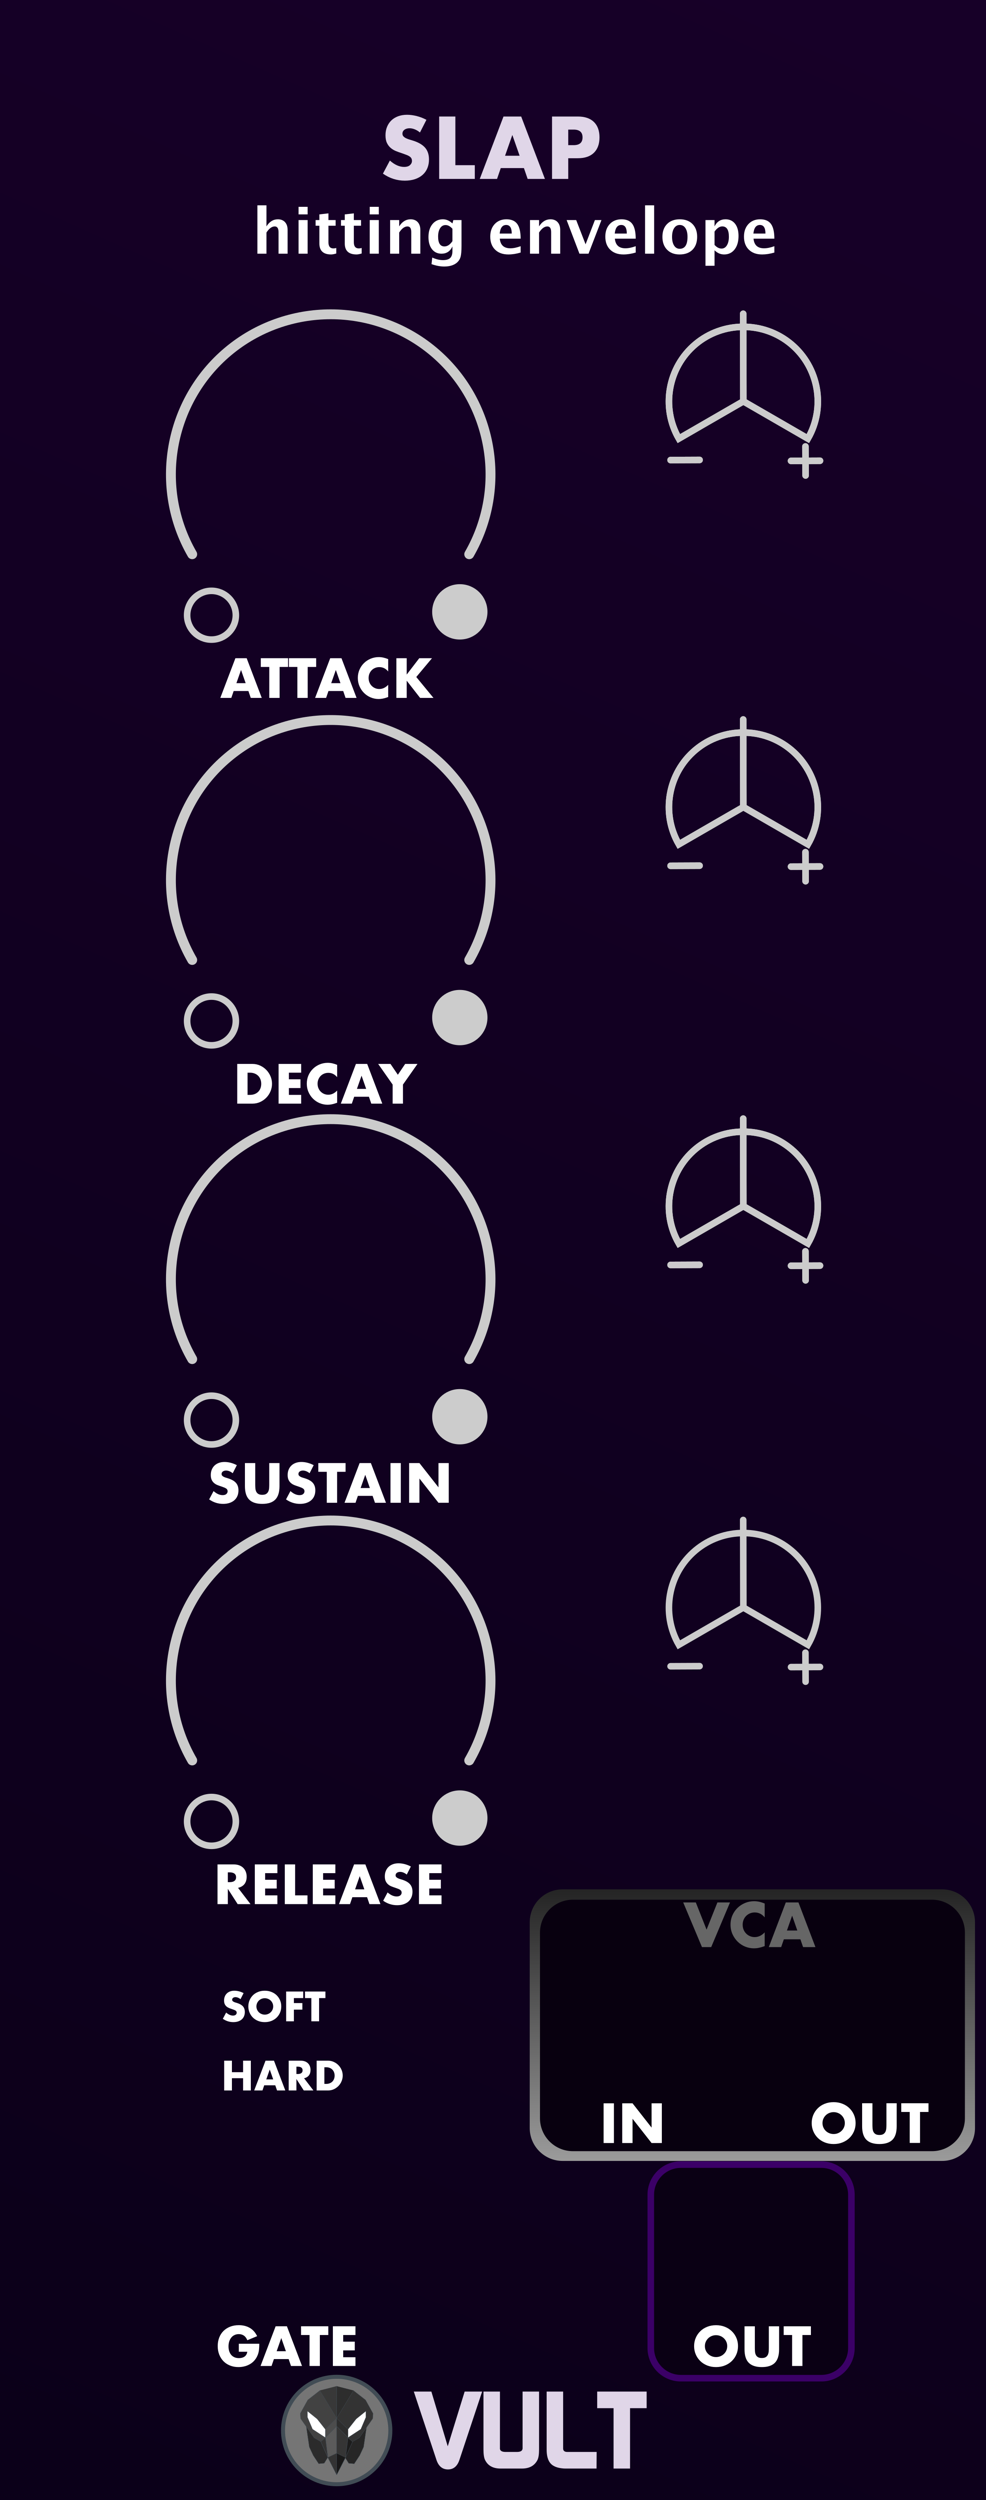 <?xml version="1.0" encoding="UTF-8" standalone="no"?>
<svg
   xmlns:dc="http://purl.org/dc/elements/1.1/"
   xmlns:cc="http://creativecommons.org/ns#"
   xmlns:rdf="http://www.w3.org/1999/02/22-rdf-syntax-ns#"
   xmlns:svg="http://www.w3.org/2000/svg"
   xmlns="http://www.w3.org/2000/svg"
   xmlns:sodipodi="http://sodipodi.sourceforge.net/DTD/sodipodi-0.dtd"
   xmlns:inkscape="http://www.inkscape.org/namespaces/inkscape"
   width="150px"
   height="380px"
   version="1.1"
   xml:space="preserve"
   style="fill-rule:evenodd;clip-rule:evenodd;stroke-linecap:round;"
   id="svg4926"
   sodipodi:docname="Slap.svg"
   inkscape:version="0.92.3 (2405546, 2018-03-11)"><sodipodi:namedview
   pagecolor="#ffffff"
   bordercolor="#666666"
   borderopacity="1"
   objecttolerance="10"
   gridtolerance="10"
   guidetolerance="10"
   inkscape:pageopacity="0"
   inkscape:pageshadow="2"
   inkscape:window-width="1920"
   inkscape:window-height="1017"
   id="namedview4928"
   showgrid="false"
   inkscape:zoom="1.7566021"
   inkscape:cx="176.48259"
   inkscape:cy="196.05812"
   inkscape:window-x="1912"
   inkscape:window-y="-8"
   inkscape:window-maximized="1"
   inkscape:current-layer="svg4926" />
  <defs
   id="defs4782">
    <linearGradient
   id="_Linear1"
   x1="0"
   y1="0"
   x2="1"
   y2="0"
   gradientUnits="userSpaceOnUse"
   gradientTransform="matrix(150,-379.998,379.998,150,3.28145e-4,379.998)">
      <stop
   offset="0"
   style="stop-color:#0b0019;stop-opacity:1"
   id="stop4772" />
      <stop
   offset="1"
   style="stop-color:#170028;stop-opacity:1"
   id="stop4774" />
    </linearGradient>
    <linearGradient
   id="_Linear2"
   x1="0"
   y1="0"
   x2="1"
   y2="0"
   gradientUnits="userSpaceOnUse"
   gradientTransform="matrix(0,-41.28,41.28,0,148.327,328.444)">
      <stop
   offset="0"
   style="stop-color:rgb(155,155,155);stop-opacity:1"
   id="stop4777" />
      <stop
   offset="1"
   style="stop-color:rgb(36,36,36);stop-opacity:1"
   id="stop4779" />
    </linearGradient>
  
    
    
    
    
    
    
    
    
    
    
    
    
    
    
    
    
    
    
    
    
    
    
    
    
    
    
    
    
    
    
    
    
    
    
    
    
    
    
    
    
    
    
    
    
    
    
    
    
    
    
    
    
    
    
    
    
    
    
    
    
    
    
    
    
    
    
    
    
    
    
    
    
    
    
    
    
    
    
    
    
    
    
    
    
    
    
    
    
    
    
    
    
    
    
    
    
    
    
    
    
    
    
    
    
    
    
    
    
    
    
    
    
    
    
    
    
    
    
    
    
    
    
    
    
    
  </defs>
  <rect
   style="fill:#1a1a1a"
   height="380"
   width="150"
   y="0"
   x="0"
   id="rect9931" /><rect
   style="fill:url(#_Linear1)"
   height="379.998"
   width="150"
   y="0"
   x="0"
   id="rect18988" /><path
   inkscape:connector-curvature="0"
   style="fill:url(#_Linear2)"
   d="m 148.327,292.164 c 0,-2.76 -2.241,-5 -5,-5 H 85.586 c -2.76,0 -5,2.24 -5,5 v 31.28 c 0,2.759 2.24,5 5,5 h 57.741 c 2.759,0 5,-2.241 5,-5 z"
   id="rect7562" /><path
   inkscape:connector-curvature="0"
   style="fill:#08000f"
   d="m 146.791,293.739 c 0,-2.76 -2.24,-5 -5,-5 H 87.148 c -2.759,0 -5,2.24 -5,5 v 28.222 c 0,2.76 2.241,5 5,5 h 54.643 c 2.76,0 5,-2.24 5,-5 z"
   id="rect7562-2" /><path
   inkscape:connector-curvature="0"
   style="fill:#ffffff;fill-rule:nonzero"
   d="m 39.158,38.559 v -7.351 h 1.378 v 3.203 c 0.45,-0.72 1.03,-1.08 1.742,-1.08 0.455,0 0.815,0.144 1.08,0.433 0.264,0.289 0.395,0.683 0.395,1.183 v 3.612 h -1.378 v -3.273 c 0,-0.58 -0.192,-0.87 -0.577,-0.87 -0.438,0 -0.858,0.308 -1.262,0.927 v 3.216 z"
   id="path18991" /><path
   inkscape:connector-curvature="0"
   style="fill:#ffffff;fill-rule:nonzero"
   d="m 45.42,38.559 v -5.112 h 1.378 v 5.112 z m 0,-5.972 v -1.151 h 1.378 v 1.151 z"
   id="path18993" /><path
   inkscape:connector-curvature="0"
   style="fill:#ffffff;fill-rule:nonzero"
   d="m 51.156,38.532 c -0.33,0.095 -0.589,0.144 -0.778,0.144 -1.195,0 -1.792,-0.559 -1.792,-1.676 v -2.692 h -0.573 v -0.861 h 0.573 v -0.86 l 1.378,-0.159 v 1.019 h 1.093 v 0.861 h -1.093 v 2.509 c 0,0.628 0.256,0.942 0.768,0.942 0.118,0 0.259,-0.023 0.424,-0.066 z"
   id="path18995" /><path
   inkscape:connector-curvature="0"
   style="fill:#ffffff;fill-rule:nonzero"
   d="m 55.019,38.532 c -0.328,0.095 -0.587,0.144 -0.777,0.144 -1.195,0 -1.792,-0.559 -1.792,-1.676 v -2.692 h -0.573 v -0.861 h 0.573 v -0.86 l 1.378,-0.159 v 1.019 h 1.094 v 0.861 h -1.094 v 2.509 c 0,0.628 0.255,0.942 0.768,0.942 0.118,0 0.259,-0.023 0.423,-0.066 z"
   id="path18997" /><path
   inkscape:connector-curvature="0"
   style="fill:#ffffff;fill-rule:nonzero"
   d="m 56.248,38.559 v -5.112 h 1.379 v 5.112 z m 0,-5.972 v -1.151 h 1.379 v 1.151 z"
   id="path18999" /><path
   inkscape:connector-curvature="0"
   style="fill:#ffffff;fill-rule:nonzero"
   d="m 59.35,38.559 v -5.112 h 1.377 v 0.964 c 0.45,-0.72 1.03,-1.08 1.742,-1.08 0.456,0 0.816,0.144 1.08,0.433 0.263,0.289 0.395,0.683 0.395,1.183 v 3.612 h -1.378 v -3.273 c 0,-0.58 -0.193,-0.87 -0.577,-0.87 -0.438,0 -0.859,0.308 -1.262,0.927 v 3.216 z"
   id="path19001" /><path
   inkscape:connector-curvature="0"
   style="fill:#ffffff;fill-rule:nonzero"
   d="m 65.648,40.146 0.111,-1 c 0.569,0.26 1.11,0.39 1.626,0.39 0.509,0 0.876,-0.108 1.103,-0.325 0.226,-0.218 0.34,-0.569 0.34,-1.057 v -0.698 c -0.336,0.736 -0.89,1.103 -1.663,1.103 -0.607,0 -1.09,-0.228 -1.447,-0.682 -0.357,-0.455 -0.536,-1.07 -0.536,-1.846 0,-0.817 0.2,-1.47 0.601,-1.962 0.4,-0.492 0.932,-0.738 1.597,-0.738 0.521,0 1.004,0.211 1.448,0.633 l 0.144,-0.517 h 1.238 v 3.902 c 0,0.779 -0.047,1.34 -0.141,1.685 -0.096,0.345 -0.279,0.638 -0.552,0.88 -0.46,0.397 -1.106,0.595 -1.942,0.595 -0.593,0 -1.234,-0.12 -1.927,-0.363 z m 3.18,-3.491 V 34.77 c -0.333,-0.376 -0.68,-0.564 -1.043,-0.564 -0.347,0 -0.624,0.158 -0.829,0.475 -0.205,0.316 -0.307,0.742 -0.307,1.276 0,0.999 0.322,1.499 0.963,1.499 0.445,0 0.849,-0.267 1.216,-0.801 z"
   id="path19003" /><path
   inkscape:connector-curvature="0"
   style="fill:#ffffff;fill-rule:nonzero"
   d="m 79.205,38.387 c -0.655,0.192 -1.276,0.289 -1.863,0.289 -0.853,0 -1.526,-0.243 -2.02,-0.727 -0.493,-0.484 -0.74,-1.145 -0.74,-1.983 0,-0.792 0.226,-1.428 0.678,-1.911 0.451,-0.483 1.048,-0.724 1.789,-0.724 0.749,0 1.295,0.236 1.639,0.707 0.344,0.472 0.517,1.219 0.517,2.239 h -3.17 c 0.093,0.976 0.628,1.463 1.606,1.463 0.462,0 0.983,-0.107 1.564,-0.321 z M 76.016,35.5 h 1.835 c 0,-0.872 -0.282,-1.307 -0.843,-1.307 -0.572,0 -0.902,0.435 -0.992,1.307 z"
   id="path19005" /><path
   inkscape:connector-curvature="0"
   style="fill:#ffffff;fill-rule:nonzero"
   d="m 80.63,38.559 v -5.112 h 1.377 v 0.964 c 0.45,-0.72 1.03,-1.08 1.742,-1.08 0.456,0 0.816,0.144 1.08,0.433 0.264,0.289 0.396,0.683 0.396,1.183 v 3.612 h -1.379 v -3.273 c 0,-0.58 -0.192,-0.87 -0.577,-0.87 -0.438,0 -0.858,0.308 -1.262,0.927 v 3.216 z"
   id="path19007" /><path
   inkscape:connector-curvature="0"
   style="fill:#ffffff;fill-rule:nonzero"
   d="m 88.152,38.559 -1.95,-5.112 h 1.453 l 1.429,3.687 1.42,-3.687 H 91.5 l -1.969,5.112 z"
   id="path19009" /><path
   inkscape:connector-curvature="0"
   style="fill:#ffffff;fill-rule:nonzero"
   d="m 96.709,38.387 c -0.654,0.192 -1.275,0.289 -1.862,0.289 -0.853,0 -1.527,-0.243 -2.02,-0.727 -0.494,-0.484 -0.74,-1.145 -0.74,-1.983 0,-0.792 0.225,-1.428 0.677,-1.911 0.451,-0.483 1.049,-0.724 1.79,-0.724 0.748,0 1.295,0.236 1.639,0.707 0.344,0.472 0.516,1.219 0.516,2.239 h -3.17 c 0.094,0.976 0.628,1.463 1.607,1.463 0.461,0 0.983,-0.107 1.563,-0.321 z M 93.52,35.5 h 1.835 c 0,-0.872 -0.281,-1.307 -0.843,-1.307 -0.571,0 -0.902,0.435 -0.992,1.307 z"
   id="path19011" /><rect
   style="fill:#ffffff"
   height="7.351"
   width="1.379"
   y="31.208"
   x="98.134"
   id="rect19013" /><path
   inkscape:connector-curvature="0"
   style="fill:#ffffff;fill-rule:nonzero"
   d="m 103.381,38.676 c -0.798,0 -1.432,-0.242 -1.902,-0.725 -0.47,-0.482 -0.705,-1.131 -0.705,-1.948 0,-0.826 0.236,-1.477 0.709,-1.955 0.474,-0.478 1.117,-0.717 1.93,-0.717 0.817,0 1.462,0.239 1.935,0.717 0.473,0.478 0.709,1.126 0.709,1.946 0,0.838 -0.237,1.495 -0.711,1.969 -0.476,0.475 -1.13,0.713 -1.965,0.713 z m 0.023,-0.862 c 0.792,0 1.187,-0.607 1.187,-1.82 0,-0.556 -0.105,-0.994 -0.314,-1.317 -0.209,-0.323 -0.497,-0.484 -0.864,-0.484 -0.363,0 -0.649,0.161 -0.858,0.484 -0.21,0.323 -0.315,0.764 -0.315,1.326 0,0.556 0.104,0.997 0.312,1.323 0.208,0.326 0.492,0.488 0.852,0.488 z"
   id="path19015" /><path
   inkscape:connector-curvature="0"
   style="fill:#ffffff;fill-rule:nonzero"
   d="m 107.324,40.398 v -6.951 h 1.378 v 0.964 c 0.354,-0.72 0.911,-1.08 1.672,-1.08 0.614,0 1.098,0.225 1.449,0.675 0.353,0.45 0.529,1.07 0.529,1.857 0,0.857 -0.198,1.54 -0.596,2.049 -0.398,0.509 -0.929,0.764 -1.597,0.764 -0.537,0 -1.023,-0.211 -1.457,-0.634 v 2.356 z m 1.378,-3.175 c 0.336,0.373 0.692,0.559 1.07,0.559 0.339,0 0.609,-0.164 0.81,-0.491 0.203,-0.327 0.303,-0.765 0.303,-1.311 0,-1.046 -0.336,-1.569 -1.01,-1.569 -0.406,0 -0.797,0.262 -1.173,0.787 z"
   id="path19017" /><path
   inkscape:connector-curvature="0"
   style="fill:#ffffff;fill-rule:nonzero"
   d="m 117.803,38.387 c -0.654,0.192 -1.276,0.289 -1.862,0.289 -0.854,0 -1.527,-0.243 -2.02,-0.727 -0.494,-0.484 -0.74,-1.145 -0.74,-1.983 0,-0.792 0.225,-1.428 0.677,-1.911 0.451,-0.483 1.048,-0.724 1.79,-0.724 0.748,0 1.294,0.236 1.639,0.707 0.345,0.472 0.516,1.219 0.516,2.239 h -3.17 c 0.093,0.976 0.628,1.463 1.606,1.463 0.463,0 0.984,-0.107 1.564,-0.321 z M 114.614,35.5 h 1.835 c 0,-0.872 -0.282,-1.307 -0.843,-1.307 -0.571,0 -0.902,0.435 -0.992,1.307 z"
   id="path19019" /><g
   id="g5626"
   style="fill:#e0d6e8"><path
     id="path19024"
     d="m 63.89,20.137 c -0.268,-0.217 -0.537,-0.38 -0.804,-0.483 -0.269,-0.106 -0.529,-0.158 -0.781,-0.158 -0.318,0 -0.578,0.075 -0.779,0.227 -0.201,0.15 -0.302,0.347 -0.302,0.591 0,0.168 0.05,0.305 0.15,0.414 0.101,0.11 0.233,0.204 0.397,0.284 0.164,0.08 0.348,0.149 0.553,0.208 0.206,0.059 0.409,0.121 0.611,0.188 0.805,0.269 1.393,0.627 1.768,1.076 0.372,0.449 0.559,1.033 0.559,1.754 0,0.488 -0.083,0.927 -0.245,1.321 -0.164,0.395 -0.404,0.733 -0.718,1.013 -0.314,0.281 -0.699,0.499 -1.157,0.655 -0.457,0.154 -0.975,0.232 -1.554,0.232 -1.198,0 -2.31,-0.356 -3.333,-1.069 l 1.056,-1.988 c 0.369,0.328 0.734,0.57 1.095,0.73 0.361,0.16 0.716,0.238 1.069,0.238 0.403,0 0.702,-0.092 0.899,-0.276 0.197,-0.185 0.296,-0.394 0.296,-0.63 0,-0.142 -0.025,-0.265 -0.075,-0.37 -0.05,-0.105 -0.134,-0.201 -0.251,-0.289 -0.119,-0.089 -0.271,-0.17 -0.46,-0.246 -0.189,-0.075 -0.417,-0.159 -0.686,-0.251 -0.318,-0.101 -0.631,-0.211 -0.937,-0.334 -0.305,-0.121 -0.578,-0.282 -0.817,-0.483 -0.24,-0.203 -0.433,-0.456 -0.579,-0.762 -0.147,-0.307 -0.22,-0.694 -0.22,-1.163 0,-0.47 0.077,-0.896 0.233,-1.277 0.155,-0.383 0.373,-0.709 0.654,-0.982 0.281,-0.272 0.625,-0.483 1.031,-0.635 0.407,-0.151 0.862,-0.227 1.365,-0.227 0.47,0 0.96,0.066 1.472,0.196 0.511,0.129 1.002,0.32 1.472,0.571 z"
     style="fill:#e0d6e8;fill-rule:nonzero"
     inkscape:connector-curvature="0" /><path
     id="path19026"
     d="m 69.275,17.71 v 7.396 h 2.956 v 2.089 H 66.81 V 17.71 Z"
     style="fill:#e0d6e8;fill-rule:nonzero"
     inkscape:connector-curvature="0" /><path
     id="path19028"
     d="m 79.049,23.672 -1.107,-3.157 -1.107,3.157 z m 0.655,1.875 h -3.523 l -0.566,1.648 h -2.629 l 3.611,-9.485 h 2.691 l 3.611,9.485 H 80.27 Z"
     style="fill:#e0d6e8;fill-rule:nonzero"
     inkscape:connector-curvature="0" /><path
     id="path19030"
     d="m 86.446,22.062 h 0.818 c 0.906,0 1.358,-0.393 1.358,-1.182 0,-0.788 -0.452,-1.182 -1.358,-1.182 h -0.818 z m 0,5.133 H 83.981 V 17.71 h 3.925 c 1.064,0 1.881,0.276 2.447,0.83 0.566,0.553 0.848,1.333 0.848,2.34 0,1.006 -0.282,1.786 -0.848,2.339 -0.566,0.554 -1.383,0.831 -2.447,0.831 h -1.46 z"
     style="fill:#e0d6e8;fill-rule:nonzero"
     inkscape:connector-curvature="0" /></g><path
   inkscape:connector-curvature="0"
   style="fill:none;stroke:#cccccc;stroke-width:1px"
   d="m 122.904,66.662 c 2.737,-4.742 1.664,-10.824 -2.534,-14.346 -4.193,-3.521 -10.372,-3.521 -14.566,0 -4.197,3.522 -5.27,9.604 -2.533,14.346 l 9.816,-5.666 z"
   id="path19035" /><path
   inkscape:connector-curvature="0"
   style="fill:#cccccc;fill-rule:nonzero;stroke:#cccccc;stroke-width:1px"
   d="m 122.531,67.859 0.024,4.409"
   id="path19038" /><path
   inkscape:connector-curvature="0"
   style="fill:#cccccc;fill-rule:nonzero;stroke:#cccccc;stroke-width:1px"
   d="m 124.748,70.032 -4.41,0.02"
   id="path19041" /><path
   inkscape:connector-curvature="0"
   style="fill:#cccccc;fill-rule:nonzero;stroke:#cccccc;stroke-width:1px"
   d="m 106.429,69.908 -4.414,0.02"
   id="path19044" /><path
   inkscape:connector-curvature="0"
   style="fill:none;stroke:#cccccc;stroke-width:1px"
   d="M 113.087,61 113.063,47.69"
   id="path19047" /><path
   inkscape:connector-curvature="0"
   style="fill:#ffffff;fill-rule:nonzero"
   d="m 37.373,103.836 -0.705,-2.009 -0.704,2.009 z m 0.416,1.192 h -2.241 l -0.36,1.049 h -1.673 l 2.297,-6.035 h 1.713 l 2.297,6.035 h -1.673 z"
   id="path19050" /><path
   inkscape:connector-curvature="0"
   style="fill:#ffffff;fill-rule:nonzero"
   d="m 42.535,101.371 v 4.706 h -1.569 v -4.706 h -1.289 v -1.329 h 4.146 v 1.329 z"
   id="path19052" /><path
   inkscape:connector-curvature="0"
   style="fill:#ffffff;fill-rule:nonzero"
   d="m 46.808,101.371 v 4.706 H 45.24 v -4.706 h -1.289 v -1.329 h 4.146 v 1.329 z"
   id="path19054" /><path
   inkscape:connector-curvature="0"
   style="fill:#ffffff;fill-rule:nonzero"
   d="m 51.795,103.836 -0.705,-2.009 -0.704,2.009 z m 0.416,1.192 H 49.97 l -0.36,1.049 h -1.673 l 2.297,-6.035 h 1.713 l 2.297,6.035 h -1.673 z"
   id="path19056" /><path
   inkscape:connector-curvature="0"
   style="fill:#ffffff;fill-rule:nonzero"
   d="m 59.054,102.059 c -0.365,-0.444 -0.813,-0.664 -1.345,-0.664 -0.236,0 -0.452,0.044 -0.652,0.128 -0.2,0.084 -0.372,0.2 -0.517,0.348 -0.144,0.148 -0.256,0.32 -0.34,0.524 -0.084,0.204 -0.124,0.42 -0.124,0.657 0,0.24 0.04,0.46 0.124,0.664 0.084,0.204 0.196,0.38 0.344,0.528 0.149,0.148 0.321,0.268 0.517,0.352 0.196,0.084 0.412,0.128 0.64,0.128 0.5,0 0.952,-0.212 1.353,-0.64 v 1.857 l -0.161,0.056 c -0.24,0.084 -0.464,0.148 -0.672,0.188 -0.208,0.04 -0.412,0.06 -0.616,0.06 -0.416,0 -0.816,-0.08 -1.197,-0.236 -0.38,-0.156 -0.716,-0.38 -1.008,-0.665 -0.292,-0.284 -0.524,-0.624 -0.7,-1.016 -0.176,-0.392 -0.264,-0.82 -0.264,-1.284 0,-0.465 0.088,-0.889 0.26,-1.277 0.172,-0.388 0.404,-0.72 0.696,-1 0.292,-0.281 0.628,-0.501 1.012,-0.657 0.385,-0.156 0.789,-0.236 1.209,-0.236 0.24,0 0.476,0.024 0.708,0.076 0.232,0.052 0.476,0.128 0.733,0.236 z"
   id="path19058" /><path
   inkscape:connector-curvature="0"
   style="fill:#ffffff;fill-rule:nonzero"
   d="m 61.871,102.531 1.912,-2.489 h 1.937 l -2.393,2.857 2.617,3.178 h -2.032 l -2.041,-2.617 v 2.617 h -1.569 v -6.035 h 1.569 z"
   id="path19060" /><path
   inkscape:connector-curvature="0"
   style="fill:none;stroke:#cccccc;stroke-width:1px"
   d="m 122.904,66.662 c 2.737,-4.742 1.664,-10.824 -2.534,-14.346 -4.193,-3.521 -10.372,-3.521 -14.566,0 -4.197,3.522 -5.27,9.604 -2.533,14.346 l 9.816,-5.666 z"
   id="path19065" /><path
   inkscape:connector-curvature="0"
   style="fill:#cccccc;fill-rule:nonzero;stroke:#cccccc;stroke-width:1px"
   d="m 122.531,67.859 0.024,4.409"
   id="path19068" /><path
   inkscape:connector-curvature="0"
   style="fill:#cccccc;fill-rule:nonzero;stroke:#cccccc;stroke-width:1px"
   d="m 124.748,70.032 -4.41,0.02"
   id="path19071" /><path
   inkscape:connector-curvature="0"
   style="fill:#cccccc;fill-rule:nonzero;stroke:#cccccc;stroke-width:1px"
   d="m 106.429,69.908 -4.414,0.02"
   id="path19074" /><path
   inkscape:connector-curvature="0"
   style="fill:none;stroke:#cccccc;stroke-width:1px"
   d="M 113.087,61 113.063,47.69"
   id="path19077" /><path
   inkscape:connector-curvature="0"
   style="fill:none;stroke:#cccccc;stroke-width:1.5px"
   d="m 71.383,84.241 c 5.878,-10.184 3.577,-23.245 -5.431,-30.804 -9.007,-7.556 -22.273,-7.556 -31.281,0 -9.007,7.559 -11.308,20.62 -5.43,30.804"
   id="path19080" /><circle
   style="fill:none;stroke:#cccccc;stroke-width:1px;stroke-linecap:butt"
   r="3.706"
   cy="93.509"
   cx="32.173"
   id="circle19083" /><circle
   style="fill:#cccccc;stroke:#cccccc;stroke-width:1px;stroke-linecap:butt"
   r="3.706"
   cy="92.997"
   cx="69.952"
   id="circle19086" /><path
   inkscape:connector-curvature="0"
   style="fill:none;stroke:#cccccc;stroke-width:1px"
   d="m 122.904,128.329 c 2.737,-4.742 1.664,-10.824 -2.534,-14.346 -4.193,-3.521 -10.372,-3.521 -14.566,0 -4.197,3.522 -5.27,9.604 -2.533,14.346 l 9.816,-5.666 z"
   id="path19089" /><path
   inkscape:connector-curvature="0"
   style="fill:#cccccc;fill-rule:nonzero;stroke:#cccccc;stroke-width:1px"
   d="m 122.531,129.526 0.024,4.409"
   id="path19092" /><path
   inkscape:connector-curvature="0"
   style="fill:#cccccc;fill-rule:nonzero;stroke:#cccccc;stroke-width:1px"
   d="m 124.748,131.699 -4.41,0.02"
   id="path19095" /><path
   inkscape:connector-curvature="0"
   style="fill:#cccccc;fill-rule:nonzero;stroke:#cccccc;stroke-width:1px"
   d="m 106.429,131.575 -4.414,0.02"
   id="path19098" /><path
   inkscape:connector-curvature="0"
   style="fill:none;stroke:#cccccc;stroke-width:1px"
   d="m 113.087,122.667 -0.024,-13.31"
   id="path19101" /><path
   inkscape:connector-curvature="0"
   style="fill:#ffffff;fill-rule:nonzero"
   d="m 37.66,166.415 h 0.36 c 0.272,0 0.516,-0.044 0.728,-0.128 0.212,-0.084 0.392,-0.204 0.54,-0.352 0.149,-0.148 0.261,-0.328 0.337,-0.532 0.076,-0.204 0.116,-0.432 0.116,-0.676 0,-0.241 -0.04,-0.465 -0.12,-0.673 -0.08,-0.208 -0.192,-0.388 -0.341,-0.536 -0.148,-0.148 -0.328,-0.268 -0.54,-0.352 -0.212,-0.084 -0.452,-0.128 -0.72,-0.128 h -0.36 z m -1.569,-4.706 h 2.321 c 0.412,0 0.796,0.084 1.157,0.248 0.36,0.164 0.676,0.385 0.944,0.661 0.268,0.276 0.48,0.596 0.636,0.96 0.156,0.364 0.232,0.748 0.232,1.149 0,0.396 -0.076,0.776 -0.228,1.14 -0.152,0.364 -0.364,0.688 -0.632,0.964 -0.268,0.277 -0.584,0.501 -0.944,0.665 -0.361,0.164 -0.749,0.248 -1.165,0.248 h -2.321 z"
   id="path19104" /><path
   inkscape:connector-curvature="0"
   style="fill:#ffffff;fill-rule:nonzero"
   d="M 45.815,163.038 H 43.95 v 1.008 h 1.761 v 1.329 H 43.95 v 1.04 h 1.865 v 1.329 h -3.433 v -6.035 h 3.433 z"
   id="path19106" /><path
   inkscape:connector-curvature="0"
   style="fill:#ffffff;fill-rule:nonzero"
   d="m 51.289,163.726 c -0.364,-0.444 -0.812,-0.664 -1.344,-0.664 -0.236,0 -0.452,0.044 -0.652,0.128 -0.2,0.084 -0.373,0.2 -0.517,0.348 -0.144,0.148 -0.256,0.32 -0.34,0.524 -0.084,0.204 -0.124,0.42 -0.124,0.657 0,0.24 0.04,0.46 0.124,0.664 0.084,0.204 0.196,0.38 0.344,0.528 0.148,0.148 0.321,0.268 0.517,0.352 0.196,0.084 0.412,0.128 0.64,0.128 0.5,0 0.952,-0.212 1.352,-0.64 v 1.857 l -0.16,0.056 c -0.24,0.084 -0.464,0.148 -0.672,0.188 -0.208,0.04 -0.412,0.06 -0.616,0.06 -0.416,0 -0.816,-0.08 -1.197,-0.236 -0.38,-0.156 -0.716,-0.38 -1.008,-0.665 -0.292,-0.284 -0.524,-0.624 -0.7,-1.016 -0.176,-0.392 -0.264,-0.82 -0.264,-1.284 0,-0.465 0.088,-0.889 0.26,-1.277 0.172,-0.388 0.404,-0.72 0.696,-1 0.292,-0.281 0.628,-0.501 1.012,-0.657 0.385,-0.156 0.789,-0.236 1.209,-0.236 0.24,0 0.476,0.024 0.708,0.076 0.232,0.052 0.476,0.128 0.732,0.236 z"
   id="path19108" /><path
   inkscape:connector-curvature="0"
   style="fill:#ffffff;fill-rule:nonzero"
   d="m 55.707,165.503 -0.704,-2.009 -0.704,2.009 z m 0.416,1.192 h -2.24 l -0.361,1.049 H 51.85 l 2.297,-6.035 h 1.712 l 2.297,6.035 h -1.672 z"
   id="path19110" /><path
   inkscape:connector-curvature="0"
   style="fill:#ffffff;fill-rule:nonzero"
   d="m 59.733,164.847 -2.201,-3.138 h 1.873 l 1.12,1.649 1.113,-1.649 h 1.873 l -2.209,3.138 v 2.897 h -1.569 z"
   id="path19112" /><path
   inkscape:connector-curvature="0"
   style="fill:none;stroke:#cccccc;stroke-width:1px"
   d="m 122.904,128.329 c 2.737,-4.742 1.664,-10.824 -2.534,-14.346 -4.193,-3.521 -10.372,-3.521 -14.566,0 -4.197,3.522 -5.27,9.604 -2.533,14.346 l 9.816,-5.666 z"
   id="path19117" /><path
   inkscape:connector-curvature="0"
   style="fill:#cccccc;fill-rule:nonzero;stroke:#cccccc;stroke-width:1px"
   d="m 122.531,129.526 0.024,4.409"
   id="path19120" /><path
   inkscape:connector-curvature="0"
   style="fill:#cccccc;fill-rule:nonzero;stroke:#cccccc;stroke-width:1px"
   d="m 124.748,131.699 -4.41,0.02"
   id="path19123" /><path
   inkscape:connector-curvature="0"
   style="fill:#cccccc;fill-rule:nonzero;stroke:#cccccc;stroke-width:1px"
   d="m 106.429,131.575 -4.414,0.02"
   id="path19126" /><path
   inkscape:connector-curvature="0"
   style="fill:none;stroke:#cccccc;stroke-width:1px"
   d="m 113.087,122.667 -0.024,-13.31"
   id="path19129" /><path
   inkscape:connector-curvature="0"
   style="fill:none;stroke:#cccccc;stroke-width:1.5px"
   d="m 71.383,145.907 c 5.878,-10.184 3.577,-23.245 -5.431,-30.804 -9.007,-7.556 -22.273,-7.556 -31.281,0 -9.007,7.559 -11.308,20.62 -5.43,30.804"
   id="path19132" /><circle
   style="fill:none;stroke:#cccccc;stroke-width:1px;stroke-linecap:butt"
   r="3.706"
   cy="155.175"
   cx="32.173"
   id="circle19135" /><circle
   style="fill:#cccccc;stroke:#cccccc;stroke-width:1px;stroke-linecap:butt"
   r="3.706"
   cy="154.663"
   cx="69.952"
   id="circle19138" /><path
   inkscape:connector-curvature="0"
   style="fill:none;stroke:#cccccc;stroke-width:1px"
   d="m 122.904,188.995 c 2.737,-4.742 1.664,-10.824 -2.534,-14.346 -4.193,-3.521 -10.372,-3.521 -14.566,0 -4.197,3.522 -5.27,9.604 -2.533,14.346 l 9.816,-5.666 z"
   id="path19141" /><path
   inkscape:connector-curvature="0"
   style="fill:#cccccc;fill-rule:nonzero;stroke:#cccccc;stroke-width:1px"
   d="m 122.531,190.192 0.024,4.409"
   id="path19144" /><path
   inkscape:connector-curvature="0"
   style="fill:#cccccc;fill-rule:nonzero;stroke:#cccccc;stroke-width:1px"
   d="m 124.748,192.365 -4.41,0.02"
   id="path19147" /><path
   inkscape:connector-curvature="0"
   style="fill:#cccccc;fill-rule:nonzero;stroke:#cccccc;stroke-width:1px"
   d="m 106.429,192.241 -4.414,0.02"
   id="path19150" /><path
   inkscape:connector-curvature="0"
   style="fill:none;stroke:#cccccc;stroke-width:1px"
   d="m 113.087,183.333 -0.024,-13.31"
   id="path19153" /><path
   inkscape:connector-curvature="0"
   style="fill:#ffffff;fill-rule:nonzero"
   d="m 35.405,223.92 c -0.173,-0.14 -0.341,-0.24 -0.513,-0.308 -0.172,-0.068 -0.336,-0.1 -0.496,-0.1 -0.204,0 -0.368,0.048 -0.496,0.144 -0.128,0.096 -0.192,0.22 -0.192,0.376 0,0.108 0.032,0.196 0.096,0.264 0.064,0.068 0.148,0.128 0.252,0.18 0.104,0.052 0.22,0.096 0.352,0.132 0.132,0.036 0.26,0.076 0.388,0.12 0.512,0.172 0.889,0.4 1.125,0.685 0.236,0.284 0.356,0.656 0.356,1.116 0,0.308 -0.052,0.588 -0.156,0.84 -0.104,0.252 -0.256,0.465 -0.456,0.645 -0.2,0.18 -0.445,0.316 -0.737,0.416 -0.292,0.1 -0.62,0.148 -0.988,0.148 -0.764,0 -1.469,-0.228 -2.121,-0.68 l 0.672,-1.265 c 0.236,0.208 0.469,0.364 0.697,0.464 0.228,0.1 0.456,0.152 0.68,0.152 0.256,0 0.448,-0.06 0.572,-0.176 0.124,-0.116 0.188,-0.252 0.188,-0.4 0,-0.092 -0.016,-0.168 -0.048,-0.236 -0.032,-0.068 -0.084,-0.128 -0.16,-0.184 -0.076,-0.056 -0.172,-0.108 -0.292,-0.156 -0.12,-0.048 -0.264,-0.1 -0.436,-0.16 -0.204,-0.064 -0.4,-0.136 -0.596,-0.212 -0.197,-0.076 -0.369,-0.18 -0.521,-0.308 -0.152,-0.128 -0.276,-0.289 -0.368,-0.485 -0.092,-0.196 -0.14,-0.44 -0.14,-0.74 0,-0.3 0.048,-0.568 0.148,-0.812 0.1,-0.244 0.236,-0.452 0.416,-0.625 0.18,-0.172 0.397,-0.308 0.657,-0.404 0.26,-0.096 0.548,-0.144 0.868,-0.144 0.3,0 0.612,0.04 0.936,0.124 0.325,0.084 0.637,0.204 0.937,0.364 z"
   id="path19156" /><path
   inkscape:connector-curvature="0"
   style="fill:#ffffff;fill-rule:nonzero"
   d="m 38.83,222.375 v 3.282 c 0,0.176 0.008,0.356 0.02,0.54 0.012,0.184 0.052,0.352 0.12,0.5 0.068,0.148 0.172,0.272 0.316,0.364 0.144,0.092 0.348,0.14 0.608,0.14 0.261,0 0.465,-0.048 0.605,-0.14 0.14,-0.092 0.248,-0.216 0.316,-0.364 0.068,-0.148 0.112,-0.316 0.124,-0.5 0.012,-0.184 0.02,-0.364 0.02,-0.54 v -3.282 h 1.56 v 3.498 c 0,0.94 -0.216,1.624 -0.644,2.057 -0.428,0.432 -1.088,0.648 -1.981,0.648 -0.892,0 -1.552,-0.216 -1.984,-0.648 -0.433,-0.433 -0.649,-1.117 -0.649,-2.057 v -3.498 z"
   id="path19158" /><path
   inkscape:connector-curvature="0"
   style="fill:#ffffff;fill-rule:nonzero"
   d="m 47.097,223.92 c -0.172,-0.14 -0.34,-0.24 -0.512,-0.308 -0.172,-0.068 -0.336,-0.1 -0.496,-0.1 -0.204,0 -0.368,0.048 -0.496,0.144 -0.128,0.096 -0.192,0.22 -0.192,0.376 0,0.108 0.032,0.196 0.096,0.264 0.064,0.068 0.148,0.128 0.252,0.18 0.104,0.052 0.22,0.096 0.352,0.132 0.132,0.036 0.26,0.076 0.388,0.12 0.512,0.172 0.889,0.4 1.125,0.685 0.236,0.284 0.356,0.656 0.356,1.116 0,0.308 -0.052,0.588 -0.156,0.84 -0.104,0.252 -0.256,0.465 -0.457,0.645 -0.2,0.18 -0.444,0.316 -0.736,0.416 -0.292,0.1 -0.62,0.148 -0.988,0.148 -0.765,0 -1.469,-0.228 -2.121,-0.68 l 0.672,-1.265 c 0.236,0.208 0.468,0.364 0.696,0.464 0.229,0.1 0.457,0.152 0.681,0.152 0.256,0 0.448,-0.06 0.572,-0.176 0.124,-0.116 0.188,-0.252 0.188,-0.4 0,-0.092 -0.016,-0.168 -0.048,-0.236 -0.032,-0.068 -0.084,-0.128 -0.16,-0.184 -0.076,-0.056 -0.172,-0.108 -0.292,-0.156 -0.12,-0.048 -0.264,-0.1 -0.436,-0.16 -0.204,-0.064 -0.4,-0.136 -0.597,-0.212 -0.196,-0.076 -0.368,-0.18 -0.52,-0.308 -0.152,-0.128 -0.276,-0.289 -0.368,-0.485 -0.092,-0.196 -0.14,-0.44 -0.14,-0.74 0,-0.3 0.048,-0.568 0.148,-0.812 0.1,-0.244 0.236,-0.452 0.416,-0.625 0.18,-0.172 0.396,-0.308 0.657,-0.404 0.26,-0.096 0.548,-0.144 0.868,-0.144 0.3,0 0.612,0.04 0.936,0.124 0.324,0.084 0.637,0.204 0.937,0.364 z"
   id="path19160" /><path
   inkscape:connector-curvature="0"
   style="fill:#ffffff;fill-rule:nonzero"
   d="m 51.283,223.704 v 4.706 h -1.569 v -4.706 h -1.288 v -1.329 h 4.146 v 1.329 z"
   id="path19162" /><path
   inkscape:connector-curvature="0"
   style="fill:#ffffff;fill-rule:nonzero"
   d="m 56.269,226.169 -0.704,-2.009 -0.704,2.009 z m 0.416,1.192 h -2.241 l -0.36,1.049 h -1.672 l 2.297,-6.035 h 1.712 l 2.297,6.035 h -1.672 z"
   id="path19164" /><rect
   style="fill:#ffffff"
   height="6.035"
   width="1.569"
   y="222.375"
   x="59.406"
   id="rect19166" /><path
   inkscape:connector-curvature="0"
   style="fill:#ffffff;fill-rule:nonzero"
   d="m 62.24,228.41 v -6.035 h 1.568 l 2.898,3.69 v -3.69 h 1.56 v 6.035 h -1.56 l -2.898,-3.69 v 3.69 z"
   id="path19168" /><path
   inkscape:connector-curvature="0"
   style="fill:none;stroke:#cccccc;stroke-width:1px"
   d="m 122.904,188.995 c 2.737,-4.742 1.664,-10.824 -2.534,-14.346 -4.193,-3.521 -10.372,-3.521 -14.566,0 -4.197,3.522 -5.27,9.604 -2.533,14.346 l 9.816,-5.666 z"
   id="path19173" /><path
   inkscape:connector-curvature="0"
   style="fill:#cccccc;fill-rule:nonzero;stroke:#cccccc;stroke-width:1px"
   d="m 122.531,190.192 0.024,4.409"
   id="path19176" /><path
   inkscape:connector-curvature="0"
   style="fill:#cccccc;fill-rule:nonzero;stroke:#cccccc;stroke-width:1px"
   d="m 124.748,192.365 -4.41,0.02"
   id="path19179" /><path
   inkscape:connector-curvature="0"
   style="fill:#cccccc;fill-rule:nonzero;stroke:#cccccc;stroke-width:1px"
   d="m 106.429,192.241 -4.414,0.02"
   id="path19182" /><path
   inkscape:connector-curvature="0"
   style="fill:none;stroke:#cccccc;stroke-width:1px"
   d="m 113.087,183.333 -0.024,-13.31"
   id="path19185" /><path
   inkscape:connector-curvature="0"
   style="fill:none;stroke:#cccccc;stroke-width:1.5px"
   d="m 71.383,206.574 c 5.878,-10.184 3.577,-23.245 -5.431,-30.804 -9.007,-7.556 -22.273,-7.556 -31.281,0 -9.007,7.559 -11.308,20.62 -5.43,30.804"
   id="path19188" /><circle
   style="fill:none;stroke:#cccccc;stroke-width:1px;stroke-linecap:butt"
   r="3.706"
   cy="215.842"
   cx="32.173"
   id="circle19191" /><circle
   style="fill:#cccccc;stroke:#cccccc;stroke-width:1px;stroke-linecap:butt"
   r="3.706"
   cy="215.33"
   cx="69.952"
   id="circle19194" /><g
   id="g5620"
   style="fill:#e0d6e8"><path
     id="path42"
     d="m 62.952,363.5 h 2.673 l 2.49,8.317 2.574,-8.317 h 2.66 l -3.46,10.397 c -0.323,0.959 -0.903,1.438 -1.738,1.438 -0.847,0 -1.433,-0.484 -1.755,-1.453 z"
     style="fill:#e0d6e8;fill-rule:nonzero"
     inkscape:connector-curvature="0" /><path
     id="path44"
     d="M 73.55,372.292 V 363.5 h 2.507 v 8.709 c 0.044,0.312 0.334,0.468 0.869,0.468 h 1.705 c 0.513,0 0.797,-0.145 0.853,-0.435 l 0.017,-0.083 V 363.5 h 2.507 v 8.776 c 0,0.769 -0.083,1.315 -0.251,1.638 -0.445,0.858 -1.231,1.287 -2.357,1.287 h -3.243 c -1.159,0 -1.95,-0.44 -2.373,-1.321 -0.156,-0.323 -0.234,-0.852 -0.234,-1.588 z"
     style="fill:#e0d6e8;fill-rule:nonzero"
     inkscape:connector-curvature="0" /><path
     id="path46"
     d="M 83.161,372.343 V 363.5 h 2.508 v 8.642 c 0,0.357 0.211,0.535 0.635,0.535 h 4.463 l -0.016,2.524 h -4.664 c -0.167,0 -0.312,-0.005 -0.435,-0.017 -0.903,-0.077 -1.544,-0.342 -1.922,-0.794 -0.379,-0.451 -0.569,-1.134 -0.569,-2.047 z"
     style="fill:#e0d6e8;fill-rule:nonzero"
     inkscape:connector-curvature="0" /><path
     id="path48"
     d="M 90.851,366.024 V 363.5 h 7.522 v 2.524 h -2.524 v 9.177 h -2.508 v -9.177 z"
     style="fill:#e0d6e8;fill-rule:nonzero"
     inkscape:connector-curvature="0" /></g><path
   inkscape:connector-curvature="0"
   style="fill:#757575;fill-rule:nonzero;stroke:#414c55;stroke-width:0.61px;stroke-linecap:butt;stroke-miterlimit:10"
   d="m 59.383,369.417 c 0,-4.509 -3.655,-8.164 -8.164,-8.164 -4.509,0 -8.165,3.655 -8.165,8.164 0,4.509 3.656,8.165 8.165,8.165 4.509,0 8.164,-3.656 8.164,-8.165 z"
   id="path4" /><g
   id="g40">
      <path
   inkscape:connector-curvature="0"
   style="fill:#2b2b2b;fill-rule:nonzero;stroke:#414c55;stroke-width:0.04px;stroke-linecap:butt"
   d="m 49.321,374.394 0.553,-0.891 -1.064,-2.393 -2.216,-2.284 0.46,3.101 0.597,1.28 0.833,1.264 z"
   id="polygon6" />
      <path
   inkscape:connector-curvature="0"
   style="fill:#262626;fill-rule:nonzero;stroke:#414c55;stroke-width:0.04px;stroke-linecap:butt"
   d="m 53.048,374.401 -0.553,-0.89 1.064,-2.393 2.216,-2.285 -0.46,3.101 -0.597,1.281 -0.833,1.263 z"
   id="polygon8" />
      <path
   inkscape:connector-curvature="0"
   style="fill:#424242;fill-rule:nonzero;stroke:#414c55;stroke-width:0.04px;stroke-linecap:butt"
   d="m 48.636,363.359 2.584,-0.66 v 13.447 l -1.349,-2.651 -1.061,-2.385 -1.022,-0.581 -2.052,-2.92 -0.057,-0.776 1.148,-2.067 z"
   id="polygon12" />
      <path
   inkscape:connector-curvature="0"
   style="fill:#333333;fill-rule:nonzero;stroke:#414c55;stroke-width:0.04px;stroke-linecap:butt"
   d="m 53.801,363.364 -2.584,-0.661 v 13.448 l 1.35,-2.651 1.06,-2.385 1.023,-0.581 2.051,-2.921 0.058,-0.775 -1.149,-2.067 z"
   id="polygon14" />
      <path
   inkscape:connector-curvature="0"
   style="fill:#4c4c4c;fill-rule:nonzero;stroke:#414c55;stroke-width:0.04px;stroke-linecap:butt"
   d="m 49.496,369.237 1.723,-1.684 v 1.229 l -1.723,1.718 v -1.263"
   id="polyline16" />
      <path
   inkscape:connector-curvature="0"
   style="fill:#5b5b5b;fill-rule:nonzero;stroke:#414c55;stroke-width:0.04px;stroke-linecap:butt"
   d="m 51.22,368.781 -1.723,1.718 0.377,3.004 1.346,2.643 z"
   id="polygon18" />
      <path
   inkscape:connector-curvature="0"
   style="fill:#333333;fill-rule:nonzero;stroke:#414c55;stroke-width:0.04px;stroke-linecap:butt"
   d="m 51.22,376.146 -1.346,-2.643 1.346,-0.635 z"
   id="polygon20" />
      <path
   inkscape:connector-curvature="0"
   style="fill:#ffffff;fill-rule:nonzero;stroke:#414c55;stroke-width:0.04px;stroke-linecap:butt"
   d="m 49.497,370.499 v -1.263 l -1.249,-1.58 -1.477,-1.19 -10e-4,0.932 0.775,1.823 z"
   id="polygon22" />
      <path
   inkscape:connector-curvature="0"
   style="fill:#2d2d2d;fill-rule:nonzero;stroke:#414c55;stroke-width:0.04px;stroke-linecap:butt"
   d="m 52.942,369.238 -1.722,-1.685 v 1.23 l 1.722,1.718 v -1.263"
   id="polyline24" />
      <path
   inkscape:connector-curvature="0"
   style="fill:#353535;fill-rule:nonzero;stroke:#414c55;stroke-width:0.04px;stroke-linecap:butt"
   d="m 51.218,368.781 1.722,1.718 -0.376,3.004 -1.347,2.643 z"
   id="polygon26" />
      <path
   inkscape:connector-curvature="0"
   style="fill:#191919;fill-rule:nonzero;stroke:#414c55;stroke-width:0.04px;stroke-linecap:butt"
   d="m 51.217,376.146 1.347,-2.643 -1.346,-0.635 z"
   id="polygon28" />
      <path
   inkscape:connector-curvature="0"
   style="fill:#ffffff;fill-rule:nonzero;stroke:#414c55;stroke-width:0.04px;stroke-linecap:butt"
   d="m 52.94,370.499 v -1.263 l 1.249,-1.58 1.478,-1.19 10e-4,0.932 -0.775,1.823 z"
   id="polygon30" />
      <path
   inkscape:connector-curvature="0"
   style="fill:#383838;fill-rule:nonzero;stroke:#414c55;stroke-width:0.04px;stroke-linecap:butt"
   d="m 48.652,363.338 2.566,4.215 -0.005,-4.87"
   id="polyline32" />
      <path
   inkscape:connector-curvature="0"
   style="fill:#2d2d2d;fill-rule:nonzero;stroke:#414c55;stroke-width:0.04px;stroke-linecap:butt"
   d="m 53.785,363.338 -2.566,4.215 0.006,-4.869"
   id="polyline34" />
      <path
   inkscape:connector-curvature="0"
   style="fill:#333333;fill-rule:nonzero;stroke:#414c55;stroke-width:0.04px;stroke-linecap:butt"
   d="m 48.811,371.111 0.688,-0.611 0.375,3.006 z"
   id="polygon36" />
      <path
   inkscape:connector-curvature="0"
   style="fill:#1c1c1c;fill-rule:nonzero;stroke:#414c55;stroke-width:0.04px;stroke-linecap:butt"
   d="m 53.631,371.125 -0.688,-0.61 -0.375,3.006 z"
   id="polygon38" />
    </g><path
   inkscape:connector-curvature="0"
   style="fill:#ffffff;fill-rule:nonzero"
   d="m 36.332,356.232 h 3.113 c 0,0.321 -0.012,0.613 -0.04,0.873 -0.028,0.26 -0.08,0.504 -0.16,0.728 -0.112,0.316 -0.264,0.592 -0.456,0.836 -0.192,0.245 -0.416,0.445 -0.676,0.609 -0.261,0.164 -0.545,0.288 -0.853,0.372 -0.308,0.084 -0.636,0.128 -0.976,0.128 -0.468,0 -0.897,-0.076 -1.285,-0.232 -0.388,-0.156 -0.72,-0.372 -0.996,-0.652 -0.276,-0.281 -0.492,-0.617 -0.648,-1.009 -0.157,-0.392 -0.233,-0.824 -0.233,-1.3 0,-0.469 0.076,-0.901 0.229,-1.293 0.152,-0.392 0.368,-0.728 0.648,-1.004 0.28,-0.277 0.616,-0.493 1.012,-0.649 0.396,-0.156 0.837,-0.232 1.321,-0.232 0.628,0 1.18,0.136 1.656,0.408 0.477,0.273 0.853,0.693 1.129,1.265 l -1.489,0.616 c -0.14,-0.332 -0.32,-0.568 -0.54,-0.712 -0.22,-0.144 -0.472,-0.216 -0.756,-0.216 -0.236,0 -0.448,0.044 -0.64,0.132 -0.193,0.088 -0.357,0.212 -0.493,0.376 -0.136,0.164 -0.244,0.36 -0.32,0.588 -0.076,0.228 -0.116,0.484 -0.116,0.769 0,0.256 0.032,0.492 0.1,0.712 0.068,0.22 0.168,0.408 0.3,0.568 0.132,0.16 0.3,0.284 0.497,0.372 0.196,0.088 0.428,0.132 0.688,0.132 0.156,0 0.304,-0.016 0.448,-0.052 0.144,-0.036 0.272,-0.092 0.388,-0.168 0.116,-0.076 0.208,-0.176 0.284,-0.3 0.076,-0.124 0.124,-0.272 0.152,-0.448 h -1.288 z"
   id="path19221" /><path
   inkscape:connector-curvature="0"
   style="fill:#ffffff;fill-rule:nonzero"
   d="m 43.495,357.369 -0.705,-2.009 -0.704,2.009 z m 0.416,1.192 H 41.67 l -0.36,1.049 h -1.673 l 2.297,-6.035 h 1.713 l 2.297,6.035 h -1.673 z"
   id="path19223" /><path
   inkscape:connector-curvature="0"
   style="fill:#ffffff;fill-rule:nonzero"
   d="m 48.657,354.904 v 4.706 h -1.569 v -4.706 H 45.8 v -1.329 h 4.145 v 1.329 z"
   id="path19225" /><path
   inkscape:connector-curvature="0"
   style="fill:#ffffff;fill-rule:nonzero"
   d="M 54.075,354.904 H 52.21 v 1.008 h 1.761 v 1.329 H 52.21 v 1.04 h 1.865 v 1.329 h -3.433 v -6.035 h 3.433 z"
   id="path19227" /><rect
   style="fill:#ffffff"
   height="6.035"
   width="1.569"
   y="319.689"
   x="91.826"
   id="rect19232" /><path
   inkscape:connector-curvature="0"
   style="fill:#ffffff;fill-rule:nonzero"
   d="m 94.659,325.724 v -6.035 h 1.569 l 2.897,3.69 v -3.69 h 1.56 v 6.035 h -1.56 l -2.897,-3.69 v 3.69 z"
   id="path19234" /><path
   inkscape:connector-curvature="0"
   style="fill:#0a0014;stroke:#3b0067;stroke-width:1px;stroke-linecap:butt"
   d="m 129.522,333.577 c 0,-2.526 -2.052,-4.577 -4.578,-4.577 h -21.36 c -2.526,0 -4.578,2.051 -4.578,4.577 v 23.311 c 0,2.526 2.052,4.578 4.578,4.578 h 21.36 c 2.526,0 4.578,-2.052 4.578,-4.578 z"
   id="path19239" /><path
   inkscape:connector-curvature="0"
   style="fill:#666666;fill-rule:nonzero"
   d="m 105.854,289.156 1.636,4.134 1.649,-4.134 h 1.917 l -2.861,6.787 h -1.405 l -2.853,-6.787 z"
   id="path19247" /><path
   inkscape:connector-curvature="0"
   style="fill:#666666;fill-rule:nonzero"
   d="m 116.33,291.425 c -0.408,-0.496 -0.912,-0.748 -1.513,-0.748 -0.264,0 -0.508,0.048 -0.732,0.144 -0.224,0.096 -0.42,0.228 -0.58,0.392 -0.164,0.164 -0.292,0.36 -0.384,0.588 -0.092,0.228 -0.14,0.476 -0.14,0.74 0,0.269 0.048,0.521 0.14,0.749 0.092,0.228 0.224,0.424 0.388,0.592 0.164,0.168 0.356,0.3 0.58,0.396 0.22,0.096 0.46,0.144 0.72,0.144 0.565,0 1.073,-0.24 1.521,-0.72 v 2.089 l -0.18,0.064 c -0.268,0.092 -0.52,0.164 -0.756,0.208 -0.233,0.048 -0.465,0.068 -0.693,0.068 -0.468,0 -0.916,-0.088 -1.344,-0.264 -0.432,-0.176 -0.809,-0.428 -1.137,-0.749 -0.324,-0.32 -0.588,-0.7 -0.788,-1.14 -0.196,-0.444 -0.296,-0.924 -0.296,-1.445 0,-0.524 0.1,-1 0.292,-1.436 0.196,-0.436 0.456,-0.813 0.784,-1.125 0.328,-0.316 0.709,-0.56 1.141,-0.74 0.428,-0.176 0.884,-0.264 1.356,-0.264 0.272,0 0.537,0.028 0.797,0.084 0.26,0.06 0.536,0.148 0.824,0.268 z"
   id="path19249" /><path
   inkscape:connector-curvature="0"
   style="fill:#666666;fill-rule:nonzero"
   d="m 121.296,293.422 -0.788,-2.257 -0.793,2.257 z m 0.468,1.34 h -2.517 l -0.408,1.181 h -1.881 l 2.585,-6.787 h 1.925 l 2.585,6.787 h -1.881 z"
   id="path19251" /><path
   inkscape:connector-curvature="0"
   style="fill:#ffffff;fill-rule:nonzero"
   d="m 125.125,322.691 c 0,0.24 0.044,0.464 0.136,0.664 0.088,0.205 0.212,0.381 0.368,0.529 0.152,0.152 0.332,0.264 0.541,0.348 0.204,0.084 0.42,0.124 0.652,0.124 0.228,0 0.444,-0.04 0.652,-0.124 0.204,-0.084 0.384,-0.196 0.54,-0.348 0.16,-0.148 0.284,-0.324 0.372,-0.529 0.093,-0.2 0.137,-0.424 0.137,-0.664 0,-0.24 -0.044,-0.46 -0.137,-0.664 -0.088,-0.2 -0.212,-0.376 -0.372,-0.528 -0.156,-0.148 -0.336,-0.264 -0.54,-0.348 -0.208,-0.08 -0.424,-0.125 -0.652,-0.125 -0.232,0 -0.448,0.045 -0.652,0.125 -0.209,0.084 -0.389,0.2 -0.541,0.348 -0.156,0.152 -0.28,0.328 -0.368,0.528 -0.092,0.204 -0.136,0.424 -0.136,0.664 z m -1.641,0 c 0,-0.448 0.084,-0.864 0.249,-1.252 0.164,-0.385 0.396,-0.721 0.688,-1.009 0.292,-0.288 0.644,-0.516 1.052,-0.676 0.408,-0.164 0.857,-0.244 1.349,-0.244 0.484,0 0.932,0.08 1.34,0.244 0.413,0.16 0.765,0.388 1.061,0.676 0.296,0.288 0.528,0.624 0.692,1.009 0.168,0.388 0.248,0.804 0.248,1.252 0,0.448 -0.08,0.869 -0.248,1.253 -0.164,0.388 -0.396,0.724 -0.692,1.012 -0.296,0.288 -0.648,0.512 -1.061,0.676 -0.408,0.164 -0.856,0.244 -1.34,0.244 -0.492,0 -0.941,-0.08 -1.349,-0.244 -0.408,-0.164 -0.76,-0.388 -1.052,-0.676 -0.292,-0.288 -0.524,-0.624 -0.688,-1.012 -0.165,-0.384 -0.249,-0.805 -0.249,-1.253 z"
   id="path19255" /><path
   inkscape:connector-curvature="0"
   style="fill:#ffffff;fill-rule:nonzero"
   d="m 132.724,319.678 v 3.277 c 0,0.176 0.008,0.356 0.02,0.541 0.012,0.184 0.052,0.352 0.12,0.5 0.068,0.148 0.172,0.272 0.316,0.364 0.145,0.092 0.349,0.14 0.609,0.14 0.26,0 0.464,-0.048 0.604,-0.14 0.14,-0.092 0.244,-0.216 0.316,-0.364 0.068,-0.148 0.108,-0.316 0.124,-0.5 0.012,-0.185 0.02,-0.365 0.02,-0.541 v -3.277 h 1.561 v 3.493 c 0,0.941 -0.216,1.625 -0.644,2.057 -0.433,0.432 -1.093,0.648 -1.981,0.648 -0.893,0 -1.553,-0.216 -1.985,-0.648 -0.432,-0.432 -0.648,-1.116 -0.648,-2.057 v -3.493 z"
   id="path19257" /><path
   inkscape:connector-curvature="0"
   style="fill:#ffffff;fill-rule:nonzero"
   d="m 139.963,321.002 v 4.706 h -1.568 v -4.706 h -1.285 v -1.324 h 4.142 v 1.324 z"
   id="path19259" /><path
   inkscape:connector-curvature="0"
   style="fill:#ffffff;fill-rule:nonzero"
   d="m 107.235,356.593 c 0,0.24 0.044,0.464 0.136,0.664 0.088,0.204 0.212,0.38 0.368,0.528 0.152,0.152 0.332,0.264 0.54,0.348 0.204,0.084 0.42,0.124 0.653,0.124 0.228,0 0.444,-0.04 0.652,-0.124 0.204,-0.084 0.384,-0.196 0.54,-0.348 0.16,-0.148 0.284,-0.324 0.372,-0.528 0.092,-0.2 0.136,-0.424 0.136,-0.664 0,-0.241 -0.044,-0.461 -0.136,-0.665 -0.088,-0.2 -0.212,-0.376 -0.372,-0.528 -0.156,-0.148 -0.336,-0.264 -0.54,-0.348 -0.208,-0.08 -0.424,-0.124 -0.652,-0.124 -0.233,0 -0.449,0.044 -0.653,0.124 -0.208,0.084 -0.388,0.2 -0.54,0.348 -0.156,0.152 -0.28,0.328 -0.368,0.528 -0.092,0.204 -0.136,0.424 -0.136,0.665 z m -1.641,0 c 0,-0.449 0.084,-0.865 0.248,-1.253 0.164,-0.384 0.396,-0.72 0.689,-1.008 0.292,-0.289 0.644,-0.517 1.052,-0.677 0.408,-0.164 0.856,-0.244 1.349,-0.244 0.484,0 0.932,0.08 1.34,0.244 0.412,0.16 0.764,0.388 1.061,0.677 0.296,0.288 0.528,0.624 0.692,1.008 0.168,0.388 0.248,0.804 0.248,1.253 0,0.448 -0.08,0.868 -0.248,1.252 -0.164,0.388 -0.396,0.724 -0.692,1.012 -0.297,0.289 -0.649,0.513 -1.061,0.677 -0.408,0.164 -0.856,0.244 -1.34,0.244 -0.493,0 -0.941,-0.08 -1.349,-0.244 -0.408,-0.164 -0.76,-0.388 -1.052,-0.677 -0.293,-0.288 -0.525,-0.624 -0.689,-1.012 -0.164,-0.384 -0.248,-0.804 -0.248,-1.252 z"
   id="path19264" /><path
   inkscape:connector-curvature="0"
   style="fill:#ffffff;fill-rule:nonzero"
   d="m 114.834,353.579 v 3.278 c 0,0.176 0.008,0.356 0.02,0.54 0.012,0.184 0.052,0.352 0.12,0.5 0.068,0.148 0.172,0.272 0.316,0.364 0.144,0.092 0.348,0.14 0.608,0.14 0.261,0 0.465,-0.048 0.605,-0.14 0.14,-0.092 0.244,-0.216 0.316,-0.364 0.068,-0.148 0.108,-0.316 0.124,-0.5 0.012,-0.184 0.02,-0.364 0.02,-0.54 v -3.278 h 1.561 v 3.494 c 0,0.94 -0.217,1.624 -0.645,2.057 -0.432,0.432 -1.092,0.648 -1.981,0.648 -0.892,0 -1.552,-0.216 -1.984,-0.648 -0.433,-0.433 -0.649,-1.117 -0.649,-2.057 v -3.494 z"
   id="path19266" /><path
   inkscape:connector-curvature="0"
   style="fill:#ffffff;fill-rule:nonzero"
   d="m 122.073,354.904 v 4.706 h -1.569 v -4.706 h -1.284 v -1.325 h 4.142 v 1.325 z"
   id="path19268" /><path
   inkscape:connector-curvature="0"
   style="fill:#ffffff;fill-rule:nonzero"
   d="m 35.281,314.957 h 1.701 v -1.749 h 1.176 v 4.526 h -1.176 v -1.865 h -1.701 v 1.865 h -1.176 v -4.526 h 1.176 z"
   id="path19277" /><path
   inkscape:connector-curvature="0"
   style="fill:#ffffff;fill-rule:nonzero"
   d="m 41.564,316.053 -0.528,-1.505 -0.529,1.505 z m 0.312,0.896 h -1.681 l -0.268,0.785 h -1.256 l 1.724,-4.526 h 1.285 l 1.721,4.526 h -1.253 z"
   id="path19279" /><path
   inkscape:connector-curvature="0"
   style="fill:#ffffff;fill-rule:nonzero"
   d="m 45.093,315.233 h 0.22 c 0.232,0 0.413,-0.048 0.537,-0.144 0.124,-0.096 0.184,-0.236 0.184,-0.416 0,-0.181 -0.06,-0.317 -0.184,-0.413 -0.124,-0.096 -0.305,-0.144 -0.537,-0.144 h -0.22 z m 2.585,2.501 h -1.464 l -1.121,-1.741 v 1.741 h -1.176 v -4.526 h 1.829 c 0.252,0 0.472,0.04 0.66,0.112 0.188,0.076 0.344,0.176 0.464,0.304 0.124,0.128 0.216,0.276 0.276,0.444 0.064,0.168 0.096,0.348 0.096,0.541 0,0.344 -0.084,0.624 -0.252,0.836 -0.164,0.212 -0.408,0.36 -0.732,0.436 z"
   id="path19281" /><path
   inkscape:connector-curvature="0"
   style="fill:#ffffff;fill-rule:nonzero"
   d="m 49.347,316.737 h 0.268 c 0.204,0 0.388,-0.032 0.548,-0.096 0.16,-0.064 0.296,-0.152 0.405,-0.264 0.108,-0.112 0.192,-0.244 0.252,-0.4 0.056,-0.152 0.088,-0.32 0.088,-0.504 0,-0.18 -0.032,-0.348 -0.092,-0.504 -0.06,-0.156 -0.144,-0.292 -0.256,-0.405 -0.109,-0.112 -0.245,-0.2 -0.405,-0.264 -0.16,-0.064 -0.34,-0.096 -0.54,-0.096 h -0.268 z m -1.176,-3.529 h 1.74 c 0.308,0 0.597,0.064 0.865,0.188 0.272,0.124 0.508,0.288 0.708,0.496 0.204,0.204 0.364,0.444 0.48,0.721 0.116,0.272 0.172,0.56 0.172,0.86 0,0.296 -0.056,0.58 -0.172,0.852 -0.112,0.276 -0.272,0.516 -0.472,0.725 -0.204,0.208 -0.44,0.376 -0.708,0.5 -0.272,0.124 -0.561,0.184 -0.873,0.184 h -1.74 z"
   id="path19283" /><path
   inkscape:connector-curvature="0"
   style="fill:#ffffff;fill-rule:nonzero"
   d="m 36.59,303.857 c -0.128,-0.104 -0.256,-0.18 -0.384,-0.232 -0.128,-0.048 -0.253,-0.076 -0.373,-0.076 -0.152,0 -0.276,0.036 -0.372,0.108 -0.096,0.072 -0.144,0.168 -0.144,0.284 0,0.08 0.024,0.144 0.072,0.197 0.048,0.052 0.112,0.1 0.192,0.136 0.076,0.04 0.164,0.072 0.264,0.1 0.096,0.028 0.192,0.056 0.289,0.088 0.384,0.128 0.664,0.3 0.844,0.512 0.176,0.216 0.268,0.496 0.268,0.84 0,0.232 -0.04,0.44 -0.12,0.628 -0.076,0.189 -0.192,0.349 -0.34,0.485 -0.152,0.132 -0.336,0.236 -0.552,0.312 -0.217,0.072 -0.465,0.108 -0.741,0.108 -0.572,0 -1.104,-0.168 -1.592,-0.508 l 0.504,-0.949 c 0.176,0.156 0.352,0.272 0.524,0.348 0.172,0.076 0.34,0.116 0.508,0.116 0.192,0 0.336,-0.044 0.432,-0.132 0.092,-0.088 0.14,-0.188 0.14,-0.3 0,-0.068 -0.012,-0.128 -0.036,-0.18 -0.024,-0.048 -0.064,-0.096 -0.12,-0.136 -0.056,-0.044 -0.128,-0.08 -0.22,-0.116 -0.088,-0.036 -0.2,-0.076 -0.328,-0.12 -0.152,-0.048 -0.3,-0.104 -0.444,-0.16 -0.148,-0.06 -0.276,-0.136 -0.392,-0.232 -0.112,-0.096 -0.204,-0.216 -0.276,-0.36 -0.068,-0.148 -0.104,-0.332 -0.104,-0.557 0,-0.224 0.036,-0.428 0.112,-0.608 0.072,-0.184 0.176,-0.34 0.312,-0.468 0.132,-0.132 0.296,-0.232 0.492,-0.304 0.192,-0.072 0.408,-0.108 0.648,-0.108 0.224,0 0.461,0.032 0.705,0.092 0.244,0.064 0.476,0.152 0.7,0.272 z"
   id="path19287" /><path
   inkscape:connector-curvature="0"
   style="fill:#ffffff;fill-rule:nonzero"
   d="m 39.007,304.962 c 0,0.18 0.036,0.344 0.104,0.496 0.068,0.152 0.16,0.284 0.276,0.396 0.116,0.112 0.252,0.2 0.404,0.26 0.156,0.064 0.316,0.096 0.488,0.096 0.172,0 0.336,-0.032 0.492,-0.096 0.153,-0.06 0.289,-0.148 0.405,-0.26 0.12,-0.112 0.212,-0.244 0.28,-0.396 0.068,-0.152 0.104,-0.316 0.104,-0.496 0,-0.18 -0.036,-0.348 -0.104,-0.5 -0.068,-0.152 -0.16,-0.284 -0.28,-0.397 -0.116,-0.112 -0.252,-0.196 -0.405,-0.26 -0.156,-0.06 -0.32,-0.092 -0.492,-0.092 -0.172,0 -0.332,0.032 -0.488,0.092 -0.152,0.064 -0.288,0.148 -0.404,0.26 -0.116,0.113 -0.208,0.245 -0.276,0.397 -0.068,0.152 -0.104,0.32 -0.104,0.5 z m -1.229,0 c 0,-0.336 0.064,-0.648 0.188,-0.941 0.124,-0.288 0.296,-0.544 0.513,-0.76 0.22,-0.216 0.484,-0.384 0.792,-0.504 0.304,-0.124 0.64,-0.184 1.008,-0.184 0.364,0 0.701,0.06 1.009,0.184 0.308,0.12 0.572,0.288 0.796,0.504 0.22,0.216 0.396,0.472 0.52,0.76 0.124,0.293 0.184,0.605 0.184,0.941 0,0.336 -0.06,0.648 -0.184,0.936 -0.124,0.292 -0.3,0.544 -0.52,0.761 -0.224,0.216 -0.488,0.384 -0.796,0.508 -0.308,0.12 -0.645,0.18 -1.009,0.18 -0.368,0 -0.704,-0.06 -1.008,-0.18 -0.308,-0.124 -0.572,-0.292 -0.792,-0.508 -0.217,-0.217 -0.389,-0.469 -0.513,-0.761 -0.124,-0.288 -0.188,-0.6 -0.188,-0.936 z"
   id="path19289" /><path
   inkscape:connector-curvature="0"
   style="fill:#ffffff;fill-rule:nonzero"
   d="m 46.126,303.693 h -1.417 v 0.757 h 1.289 v 0.996 h -1.289 v 1.777 h -1.176 v -4.526 h 2.593 z"
   id="path19291" /><path
   inkscape:connector-curvature="0"
   style="fill:#ffffff;fill-rule:nonzero"
   d="m 48.543,303.693 v 3.53 h -1.177 v -3.53 h -0.964 v -0.996 h 3.105 v 0.996 z"
   id="path19293" /><path
   inkscape:connector-curvature="0"
   style="fill:#ffffff;fill-rule:nonzero"
   d="m 34.66,286.072 h 0.296 c 0.308,0 0.548,-0.064 0.712,-0.192 0.164,-0.128 0.248,-0.312 0.248,-0.552 0,-0.24 -0.084,-0.424 -0.248,-0.552 -0.164,-0.128 -0.404,-0.192 -0.712,-0.192 H 34.66 Z m 3.449,3.338 h -1.953 l -1.496,-2.321 v 2.321 h -1.569 v -6.035 h 2.441 c 0.336,0 0.628,0.048 0.881,0.148 0.252,0.1 0.456,0.232 0.62,0.405 0.164,0.172 0.284,0.368 0.368,0.592 0.084,0.224 0.124,0.464 0.124,0.72 0,0.46 -0.112,0.832 -0.332,1.117 -0.22,0.284 -0.548,0.48 -0.981,0.58 z"
   id="path19297" /><path
   inkscape:connector-curvature="0"
   style="fill:#ffffff;fill-rule:nonzero"
   d="m 42.199,284.704 h -1.865 v 1.008 h 1.761 v 1.329 h -1.761 v 1.04 h 1.865 v 1.329 h -3.433 v -6.035 h 3.433 z"
   id="path19299" /><path
   inkscape:connector-curvature="0"
   style="fill:#ffffff;fill-rule:nonzero"
   d="m 44.896,283.375 v 4.706 h 1.881 v 1.329 h -3.45 v -6.035 z"
   id="path19301" /><path
   inkscape:connector-curvature="0"
   style="fill:#ffffff;fill-rule:nonzero"
   d="m 51.019,284.704 h -1.865 v 1.008 h 1.761 v 1.329 h -1.761 v 1.04 h 1.865 v 1.329 h -3.434 v -6.035 h 3.434 z"
   id="path19303" /><path
   inkscape:connector-curvature="0"
   style="fill:#ffffff;fill-rule:nonzero"
   d="m 55.428,287.169 -0.704,-2.009 -0.704,2.009 z m 0.417,1.192 h -2.241 l -0.36,1.049 h -1.673 l 2.297,-6.035 h 1.712 l 2.297,6.035 h -1.672 z"
   id="path19305" /><path
   inkscape:connector-curvature="0"
   style="fill:#ffffff;fill-rule:nonzero"
   d="m 61.879,284.92 c -0.172,-0.14 -0.34,-0.24 -0.512,-0.308 -0.172,-0.068 -0.336,-0.1 -0.496,-0.1 -0.204,0 -0.368,0.048 -0.497,0.144 -0.128,0.096 -0.192,0.22 -0.192,0.376 0,0.108 0.032,0.196 0.096,0.264 0.064,0.068 0.149,0.128 0.253,0.18 0.104,0.052 0.22,0.096 0.352,0.132 0.132,0.036 0.26,0.076 0.388,0.12 0.512,0.172 0.888,0.4 1.124,0.685 0.236,0.284 0.356,0.656 0.356,1.116 0,0.308 -0.052,0.588 -0.156,0.84 -0.104,0.252 -0.256,0.465 -0.456,0.645 -0.2,0.18 -0.444,0.316 -0.736,0.416 -0.292,0.1 -0.62,0.148 -0.989,0.148 -0.764,0 -1.468,-0.228 -2.12,-0.68 l 0.672,-1.265 c 0.236,0.208 0.468,0.364 0.696,0.464 0.228,0.1 0.456,0.152 0.68,0.152 0.257,0 0.449,-0.06 0.573,-0.176 0.124,-0.116 0.188,-0.252 0.188,-0.4 0,-0.092 -0.016,-0.168 -0.048,-0.236 -0.032,-0.068 -0.084,-0.128 -0.16,-0.184 -0.076,-0.056 -0.172,-0.108 -0.292,-0.156 -0.12,-0.048 -0.265,-0.1 -0.437,-0.16 -0.204,-0.064 -0.4,-0.136 -0.596,-0.212 -0.196,-0.076 -0.368,-0.18 -0.52,-0.308 -0.152,-0.128 -0.276,-0.289 -0.368,-0.485 -0.092,-0.196 -0.14,-0.44 -0.14,-0.74 0,-0.3 0.048,-0.568 0.148,-0.812 0.1,-0.244 0.236,-0.452 0.416,-0.625 0.18,-0.172 0.396,-0.308 0.656,-0.404 0.26,-0.096 0.548,-0.144 0.869,-0.144 0.3,0 0.612,0.04 0.936,0.124 0.324,0.084 0.636,0.204 0.936,0.364 z"
   id="path19307" /><path
   inkscape:connector-curvature="0"
   style="fill:#ffffff;fill-rule:nonzero"
   d="m 67.169,284.704 h -1.864 v 1.008 h 1.76 v 1.329 h -1.76 v 1.04 h 1.864 v 1.329 h -3.433 v -6.035 h 3.433 z"
   id="path19309" /><path
   inkscape:connector-curvature="0"
   style="fill:none;stroke:#cccccc;stroke-width:1.5px"
   d="m 71.383,267.574 c 5.878,-10.184 3.577,-23.245 -5.431,-30.804 -9.007,-7.556 -22.273,-7.556 -31.281,0 -9.007,7.559 -11.308,20.62 -5.43,30.804"
   id="path19314" /><circle
   style="fill:none;stroke:#cccccc;stroke-width:1px;stroke-linecap:butt"
   r="3.706"
   cy="276.842"
   cx="32.173"
   id="circle19317" /><circle
   style="fill:#cccccc;stroke:#cccccc;stroke-width:1px;stroke-linecap:butt"
   r="3.706"
   cy="276.33"
   cx="69.952"
   id="circle19320" /><path
   inkscape:connector-curvature="0"
   style="fill:none;stroke:#cccccc;stroke-width:1px"
   d="m 122.904,249.995 c 2.737,-4.742 1.664,-10.824 -2.534,-14.346 -4.193,-3.521 -10.372,-3.521 -14.566,0 -4.197,3.522 -5.27,9.604 -2.533,14.346 l 9.816,-5.666 z"
   id="path19323" /><path
   inkscape:connector-curvature="0"
   style="fill:#cccccc;fill-rule:nonzero;stroke:#cccccc;stroke-width:1px"
   d="m 122.531,251.192 0.024,4.409"
   id="path19326" /><path
   inkscape:connector-curvature="0"
   style="fill:#cccccc;fill-rule:nonzero;stroke:#cccccc;stroke-width:1px"
   d="m 124.748,253.365 -4.41,0.02"
   id="path19329" /><path
   inkscape:connector-curvature="0"
   style="fill:#cccccc;fill-rule:nonzero;stroke:#cccccc;stroke-width:1px"
   d="m 106.429,253.241 -4.414,0.02"
   id="path19332" /><path
   inkscape:connector-curvature="0"
   style="fill:none;stroke:#cccccc;stroke-width:1px"
   d="m 113.087,244.333 -0.024,-13.31"
   id="path19335" />
</svg>